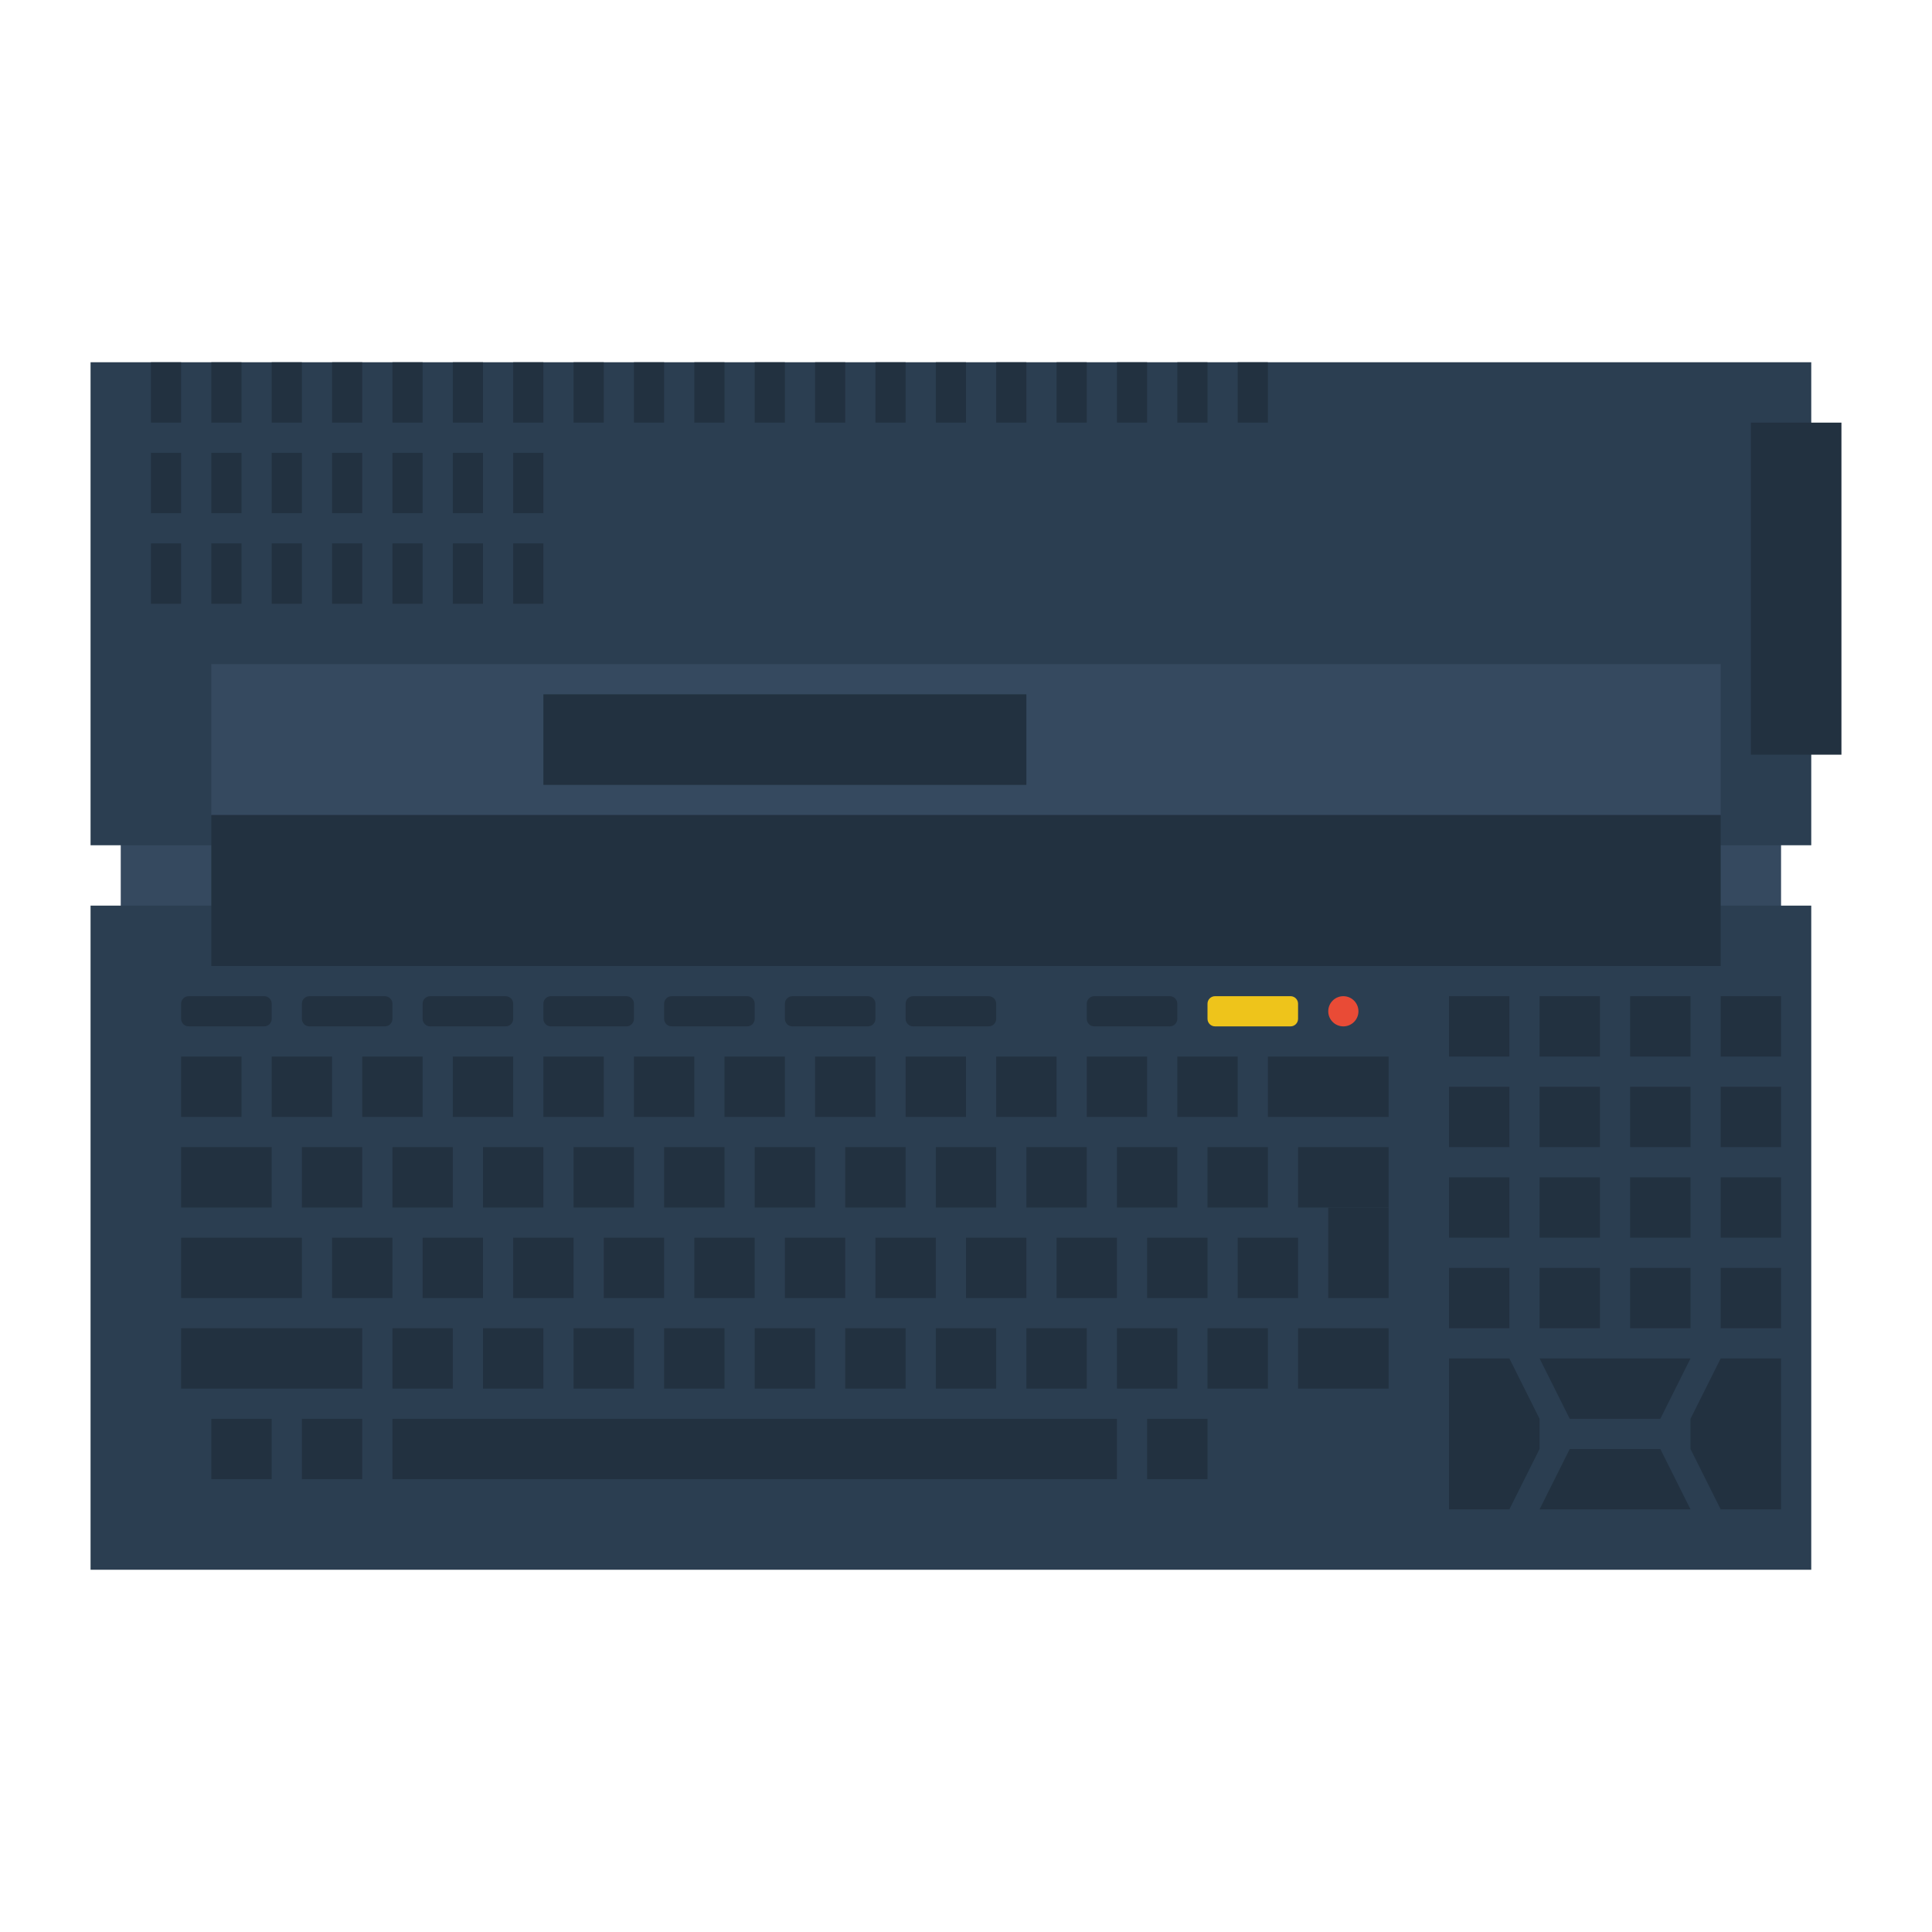 <svg enable-background="new 0 0 256 256" viewBox="0 0 256 256" xmlns="http://www.w3.org/2000/svg"><path d="m16 108h220v16h-220z" fill="#35495f"/><path d="m12 120h228v88h-228z" fill="#2b3e51"/><path d="m12 48h228v64h-228z" fill="#2b3e51"/><path d="m35 136h-10c-.552 0-1-.448-1-1v-2c0-.552.448-1 1-1h10c.552 0 1 .448 1 1v2c0 .552-.448 1-1 1z" fill="#223140"/><path d="m51 136h-10c-.552 0-1-.448-1-1v-2c0-.552.448-1 1-1h10c.552 0 1 .448 1 1v2c0 .552-.448 1-1 1z" fill="#223140"/><path d="m67 136h-10c-.552 0-1-.448-1-1v-2c0-.552.448-1 1-1h10c.552 0 1 .448 1 1v2c0 .552-.448 1-1 1z" fill="#223140"/><path d="m83 136h-10c-.552 0-1-.448-1-1v-2c0-.552.448-1 1-1h10c.552 0 1 .448 1 1v2c0 .552-.448 1-1 1z" fill="#223140"/><path d="m99 136h-10c-.552 0-1-.448-1-1v-2c0-.552.448-1 1-1h10c.552 0 1 .448 1 1v2c0 .552-.448 1-1 1z" fill="#223140"/><path d="m115 136h-10c-.552 0-1-.448-1-1v-2c0-.552.448-1 1-1h10c.552 0 1 .448 1 1v2c0 .552-.448 1-1 1z" fill="#223140"/><path d="m131 136h-10c-.552 0-1-.448-1-1v-2c0-.552.448-1 1-1h10c.552 0 1 .448 1 1v2c0 .552-.448 1-1 1z" fill="#223140"/><path d="m155 136h-10c-.552 0-1-.448-1-1v-2c0-.552.448-1 1-1h10c.552 0 1 .448 1 1v2c0 .552-.448 1-1 1z" fill="#223140"/><path d="m171 136h-10c-.552 0-1-.448-1-1v-2c0-.552.448-1 1-1h10c.552 0 1 .448 1 1v2c0 .552-.448 1-1 1z" fill="#eec41b"/><circle cx="178" cy="134" fill="#e94b36" r="2"/><g fill="#223140"><path d="m24 140h8v8h-8z"/><path d="m36 140h8v8h-8z"/><path d="m48 140h8v8h-8z"/><path d="m60 140h8v8h-8z"/><path d="m72 140h8v8h-8z"/><path d="m84 140h8v8h-8z"/><path d="m96 140h8v8h-8z"/><path d="m108 140h8v8h-8z"/><path d="m120 140h8v8h-8z"/><path d="m132 140h8v8h-8z"/><path d="m144 140h8v8h-8z"/><path d="m156 140h8v8h-8z"/><path d="m40 152h8v8h-8z"/><path d="m24 152h12v8h-12z"/><path d="m24 164h16v8h-16z"/><path d="m24 176h24v8h-24z"/><path d="m52 152h8v8h-8z"/><path d="m64 152h8v8h-8z"/><path d="m76 152h8v8h-8z"/><path d="m88 152h8v8h-8z"/><path d="m100 152h8v8h-8z"/><path d="m112 152h8v8h-8z"/><path d="m124 152h8v8h-8z"/><path d="m136 152h8v8h-8z"/><path d="m148 152h8v8h-8z"/><path d="m160 152h8v8h-8z"/><path d="m52 176h8v8h-8z"/><path d="m52 188h96v8h-96z"/><path d="m64 176h8v8h-8z"/><path d="m76 176h8v8h-8z"/><path d="m88 176h8v8h-8z"/><path d="m100 176h8v8h-8z"/><path d="m112 176h8v8h-8z"/><path d="m124 176h8v8h-8z"/><path d="m136 176h8v8h-8z"/><path d="m148 176h8v8h-8z"/><path d="m160 176h8v8h-8z"/><path d="m44 164h8v8h-8z"/><path d="m56 164h8v8h-8z"/><path d="m68 164h8v8h-8z"/><path d="m80 164h8v8h-8z"/><path d="m92 164h8v8h-8z"/><path d="m104 164h8v8h-8z"/><path d="m116 164h8v8h-8z"/><path d="m128 164h8v8h-8z"/><path d="m140 164h8v8h-8z"/><path d="m152 164h8v8h-8z"/><path d="m152 188h8v8h-8z"/><path d="m40 188h8v8h-8z"/><path d="m28 188h8v8h-8z"/><path d="m164 164h8v8h-8z"/><path d="m176 160h8v12h-8z"/><path d="m168 140h16v8h-16z"/><path d="m172 176h12v8h-12z"/><path d="m172 152h12v8h-12z"/><path d="m192 132h8v8h-8z"/><path d="m204 132h8v8h-8z"/><path d="m216 132h8v8h-8z"/><path d="m228 132h8v8h-8z"/><path d="m192 144h8v8h-8z"/><path d="m204 144h8v8h-8z"/><path d="m216 144h8v8h-8z"/><path d="m228 144h8v8h-8z"/><path d="m192 156h8v8h-8z"/><path d="m204 156h8v8h-8z"/><path d="m216 156h8v8h-8z"/><path d="m228 156h8v8h-8z"/><path d="m192 168h8v8h-8z"/><path d="m204 168h8v8h-8z"/><path d="m216 168h8v8h-8z"/><path d="m228 168h8v8h-8z"/></g><path d="m28 88h200v20h-200z" fill="#35495f"/><path d="m28 108h200v20h-200z" fill="#223140"/><path d="m72 92h64v12h-64z" fill="#223140"/><path d="m20 48h4v8h-4z" fill="#223140"/><path d="m28 48h4v8h-4z" fill="#223140"/><path d="m36 48h4v8h-4z" fill="#223140"/><path d="m44 48h4v8h-4z" fill="#223140"/><path d="m52 48h4v8h-4z" fill="#223140"/><path d="m60 48h4v8h-4z" fill="#223140"/><path d="m68 48h4v8h-4z" fill="#223140"/><path d="m20 72h4v8h-4z" fill="#223140"/><path d="m28 72h4v8h-4z" fill="#223140"/><path d="m36 72h4v8h-4z" fill="#223140"/><path d="m44 72h4v8h-4z" fill="#223140"/><path d="m52 72h4v8h-4z" fill="#223140"/><path d="m60 72h4v8h-4z" fill="#223140"/><path d="m68 72h4v8h-4z" fill="#223140"/><path d="m20 60h4v8h-4z" fill="#223140"/><path d="m28 60h4v8h-4z" fill="#223140"/><path d="m36 60h4v8h-4z" fill="#223140"/><path d="m44 60h4v8h-4z" fill="#223140"/><path d="m52 60h4v8h-4z" fill="#223140"/><path d="m60 60h4v8h-4z" fill="#223140"/><path d="m68 60h4v8h-4z" fill="#223140"/><path d="m76 48h4v8h-4z" fill="#223140"/><path d="m84 48h4v8h-4z" fill="#223140"/><path d="m92 48h4v8h-4z" fill="#223140"/><path d="m100 48h4v8h-4z" fill="#223140"/><path d="m108 48h4v8h-4z" fill="#223140"/><path d="m116 48h4v8h-4z" fill="#223140"/><path d="m124 48h4v8h-4z" fill="#223140"/><path d="m132 48h4v8h-4z" fill="#223140"/><path d="m140 48h4v8h-4z" fill="#223140"/><path d="m148 48h4v8h-4z" fill="#223140"/><path d="m156 48h4v8h-4z" fill="#223140"/><path d="m164 48h4v8h-4z" fill="#223140"/><path d="m232 56h12v44h-12z" fill="#223140"/><path d="m200 200h-8v-20h8l4 8v4z" fill="#223140"/><path d="m236 200h-8l-4-8v-4l4-8h8z" fill="#223140"/><path d="m220 188h-12l-4-8h20z" fill="#223140"/><path d="m224 200h-20l4-8h12z" fill="#223140"/></svg>